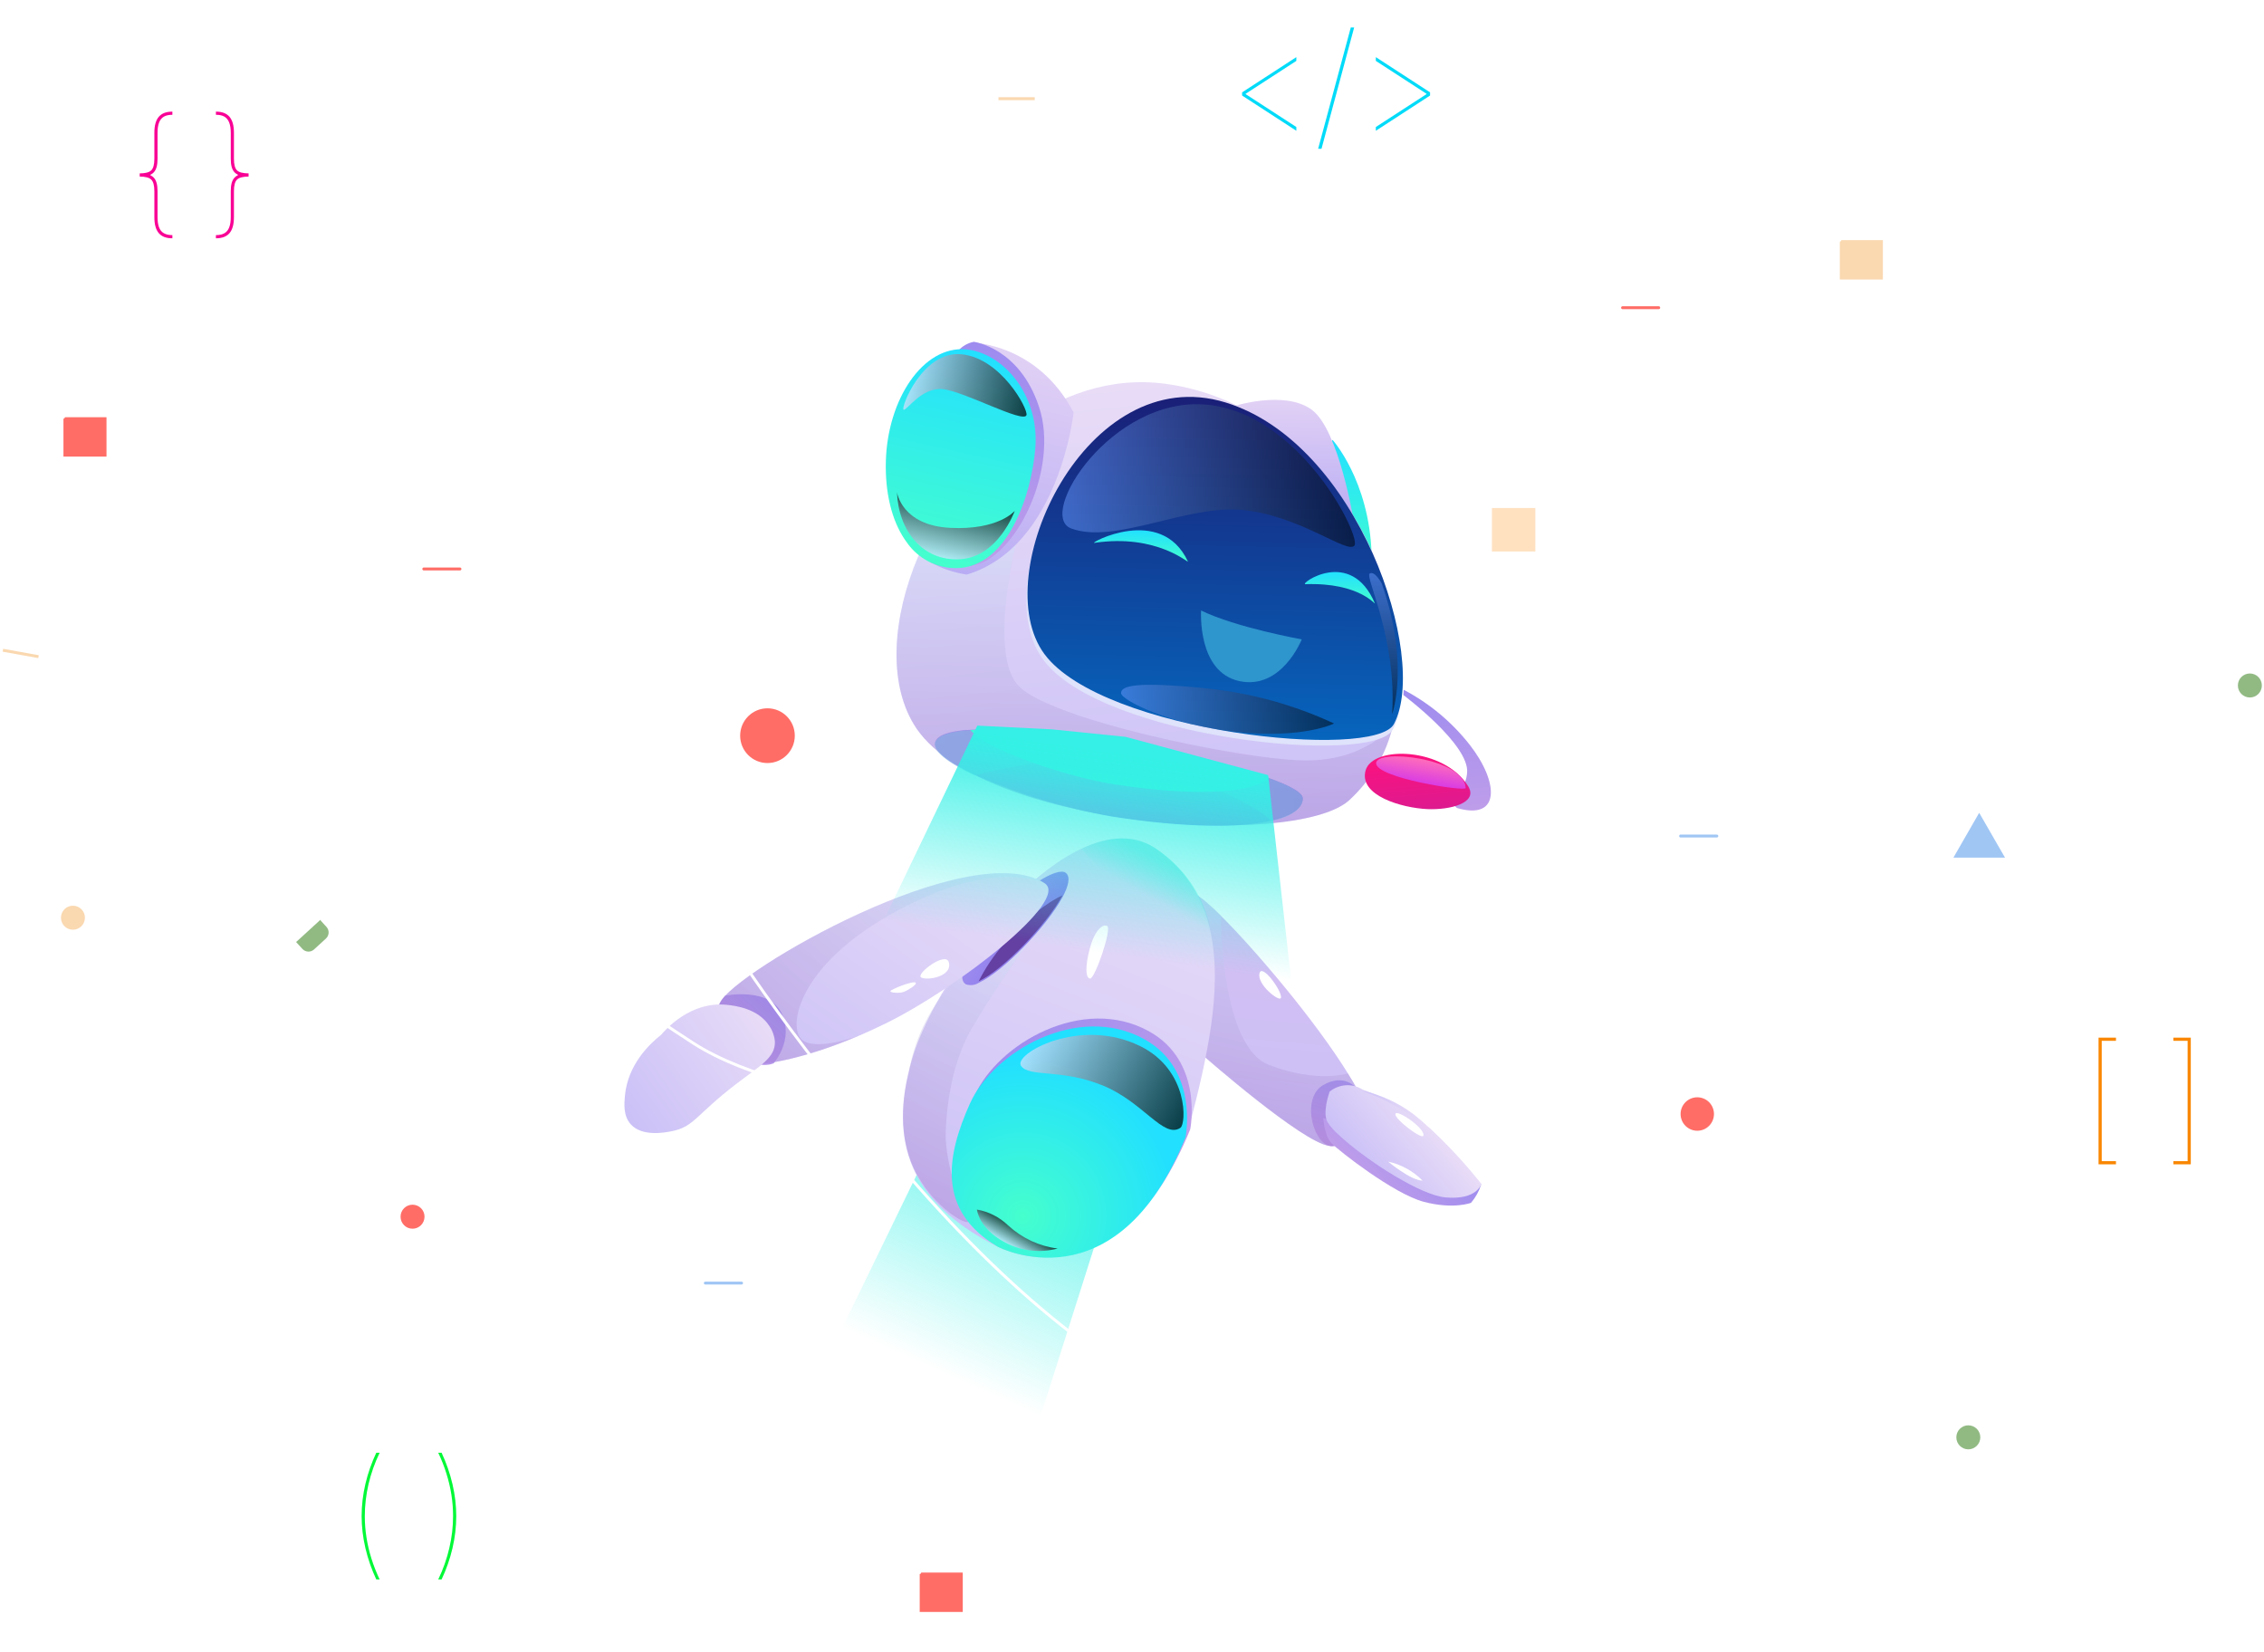 <svg width="780" height="569" viewBox="0 0 780 569" fill="none" xmlns="http://www.w3.org/2000/svg">
<path d="M109.971 316.55L112.474 319.295C112.983 319.852 113.249 320.589 113.215 321.344C113.181 322.098 112.849 322.808 112.293 323.317L108.194 327.067C107.638 327.576 106.902 327.843 106.149 327.809C105.396 327.775 104.687 327.442 104.178 326.885L101.675 324.14L109.971 316.55Z" fill="#91BA83"/>
<path d="M87.428 311.213L99.235 324.159C99.845 324.828 100.881 324.875 101.55 324.264L109.709 316.798C110.378 316.187 110.425 315.149 109.814 314.48L98.008 301.534C97.398 300.865 96.361 300.818 95.693 301.429L87.533 308.895C86.865 309.506 86.818 310.544 87.428 311.213Z" stroke="white" stroke-linecap="round" stroke-linejoin="round"/>
<path d="M155 20.378L120.331 11L119 14.796L154.07 24L155 20.378Z" stroke="white" stroke-linecap="round" stroke-linejoin="round"/>
<path d="M160 15L159 19" stroke="white" stroke-linecap="round" stroke-linejoin="round"/>
<path d="M161 18L158 17" stroke="white" stroke-linecap="round" stroke-linejoin="round"/>
<path d="M162 28L160 34" stroke="white" stroke-linecap="round" stroke-linejoin="round"/>
<path d="M163 31L158 30" stroke="white" stroke-linecap="round" stroke-linejoin="round"/>
<path d="M170 18L167 26" stroke="white" stroke-linecap="round" stroke-linejoin="round"/>
<path d="M172 23L165 20" stroke="white" stroke-linecap="round" stroke-linejoin="round"/>
<path d="M344 34H356.49" stroke="#FAD8B0" stroke-miterlimit="10"/>
<path d="M775.13 240.273C777.411 240.273 779.26 238.421 779.26 236.136C779.26 233.852 777.411 232 775.13 232C772.849 232 771 233.852 771 236.136C771 238.421 772.849 240.273 775.13 240.273Z" fill="#91BA83"/>
<path d="M243 442H255.49" stroke="#A0C6F4" stroke-linecap="round" stroke-linejoin="round"/>
<path d="M264.413 262.857C269.612 262.857 273.826 258.636 273.826 253.428C273.826 248.221 269.612 244 264.413 244C259.214 244 255 248.221 255 253.428C255 258.636 259.214 262.857 264.413 262.857Z" fill="#FF6D66"/>
<path d="M528.964 175H514V189.989H528.964V175Z" fill="#FFE1C0"/>
<path d="M648.692 82.725H633.861V96.289H648.692V82.725Z" fill="#FAD8B0"/>
<path d="M633.861 74V82.725H625" stroke="white" stroke-linecap="round" stroke-linejoin="round"/>
<path d="M91.581 174.172C94 174.172 95.961 172.208 95.961 169.785C95.961 167.362 94 165.397 91.581 165.397C89.161 165.397 87.2 167.362 87.2 169.785C87.2 172.208 89.161 174.172 91.581 174.172Z" fill="white"/>
<path d="M63.692 145.687L68.491 141.064L79.509 147.395L85.06 164.526L68.123 157.426L63.692 145.687Z" stroke="white" stroke-linecap="round" stroke-linejoin="round"/>
<path d="M68.49 141.065L63.692 145.687L61 142.421L65.598 138L68.49 141.065Z" stroke="white" stroke-linecap="round" stroke-linejoin="round"/>
<path d="M85.06 164.527L74.041 152.419" stroke="white" stroke-linecap="round" stroke-linejoin="round"/>
<path d="M36.692 143.727H21.862V157.291H36.692V143.727Z" fill="#FF6D66"/>
<path d="M331.692 541.727H316.862V555.291H331.692V541.727Z" fill="#FF6D66"/>
<path d="M21.862 135V143.725H13" stroke="white" stroke-linecap="round" stroke-linejoin="round"/>
<path d="M316.862 533V541.725H308" stroke="white" stroke-linecap="round" stroke-linejoin="round"/>
<path d="M1 224L13.272 226.21" stroke="#FAD8B0" stroke-miterlimit="10"/>
<path d="M559 106H571.473" stroke="#FF6D66" stroke-linecap="round" stroke-linejoin="round"/>
<path d="M25.13 320.273C27.411 320.273 29.26 318.421 29.26 316.137C29.26 313.852 27.411 312 25.13 312C22.849 312 21 313.852 21 316.137C21 318.421 22.849 320.273 25.13 320.273Z" fill="#FAD8B0"/>
<path d="M678.13 499.273C680.411 499.273 682.26 497.421 682.26 495.136C682.26 492.852 680.411 491 678.13 491C675.849 491 674 492.852 674 495.136C674 497.421 675.849 499.273 678.13 499.273Z" fill="#91BA83"/>
<path d="M681.878 280L686.325 287.721L690.773 295.441H681.878H673L677.43 287.721L681.878 280Z" fill="#A0C6F4"/>
<path d="M584.752 389.522C587.928 389.522 590.503 386.942 590.503 383.761C590.503 380.579 587.928 378 584.752 378C581.575 378 579 380.579 579 383.761C579 386.942 581.575 389.522 584.752 389.522Z" fill="#FF6D66"/>
<path d="M579 288H591.49" stroke="#A0C6F4" stroke-linecap="round" stroke-linejoin="round"/>
<path d="M142.13 423.273C144.41 423.273 146.259 421.421 146.259 419.136C146.259 416.852 144.41 415 142.13 415C139.849 415 138 416.852 138 419.136C138 421.421 139.849 423.273 142.13 423.273Z" fill="#FF6D66"/>
<path d="M146 196H158.473" stroke="#FF6D66" stroke-linecap="round" stroke-linejoin="round"/>
<path d="M210.004 110.921L211.175 75.886C211.041 72.537 212.378 71.583 214.385 71.13C223.882 69.037 252.84 62.59 284.157 71.884C288.219 73.09 288.086 75.233 288.019 77.176L286.899 110.569C286.817 111.193 286.606 111.793 286.279 112.33C285.951 112.867 285.515 113.33 284.999 113.688C284.482 114.046 283.896 114.292 283.279 114.41C282.661 114.527 282.026 114.514 281.415 114.37C270.032 113.006 258.567 112.446 247.106 112.696C236.082 112.649 225.074 113.539 214.201 115.358C211.091 115.944 209.921 113.667 210.004 110.921Z" stroke="white" stroke-linecap="round" stroke-linejoin="round"/>
<path d="M220.571 105.896L238.863 84.46L259.094 104.472C252.105 102.111 220.571 105.896 220.571 105.896Z" stroke="white" stroke-linecap="round" stroke-linejoin="round"/>
<path d="M250.048 94.307L264.829 82.45L277.285 91.359L277.753 105.276L259.077 104.372" stroke="white" stroke-linecap="round" stroke-linejoin="round"/>
<path d="M228.472 82.781C228.642 81.097 227.178 79.57 225.203 79.37C223.228 79.17 221.489 80.373 221.319 82.057C221.149 83.741 222.613 85.269 224.588 85.469C226.563 85.668 228.302 84.465 228.472 82.781Z" stroke="white" stroke-linecap="round" stroke-linejoin="round"/>
<path d="M526.578 548.531L577.072 535L579.011 540.476L527.932 553.756L526.578 548.531Z" stroke="white" stroke-linecap="round" stroke-linejoin="round"/>
<path d="M519.555 541.464L521.027 546.053" stroke="white" stroke-linecap="round" stroke-linejoin="round"/>
<path d="M518.134 544.461L522.398 542.988" stroke="white" stroke-linecap="round" stroke-linejoin="round"/>
<path d="M517.114 558.998L519.856 567.673" stroke="white" stroke-linecap="round" stroke-linejoin="round"/>
<path d="M514.774 564.491L522.364 562.079" stroke="white" stroke-linecap="round" stroke-linejoin="round"/>
<path d="M505.561 544.696L509.156 556.184" stroke="white" stroke-linecap="round" stroke-linejoin="round"/>
<path d="M502 551.847L512.633 548.447" stroke="white" stroke-linecap="round" stroke-linejoin="round"/>
<g filter="url(#filter0_f_129_1196)">
<path d="M343.003 536.552L396.044 369.589L374.354 347.716L360.084 345.143L344.707 345.274L276.391 485.781L343.003 536.552Z" fill="url(#paint0_linear_129_1196)"/>
</g>
<path d="M459.096 151.533C459.096 151.533 471.677 165.464 472.542 190.683C473.407 215.902 445.129 178.896 445.129 178.896L459.096 151.533Z" fill="url(#paint1_linear_129_1196)"/>
<path d="M466.436 179.713C466.436 179.713 461.362 148.015 451.893 141.124C442.423 134.234 424.873 139.993 424.873 139.993L466.436 179.713Z" fill="url(#paint2_linear_129_1196)"/>
<path d="M314.843 249.569C336.112 284.778 445.531 292.709 464.707 275.78C472.295 268.855 477.603 259.791 479.931 249.785C491.005 206.006 458.244 139.947 401.65 132.228C363.304 127.058 330.475 158.144 316.317 191.775C307.457 212.794 305.904 234.811 314.843 249.569Z" fill="url(#paint3_linear_129_1196)"/>
<path d="M335.83 266.906C350.938 273.588 366.802 278.413 383.073 281.276C408.403 285.221 427.101 285.221 437.946 282.742C445.088 281.114 448.822 278.426 448.856 275.056C448.889 273.028 444.183 270.497 436.585 267.823C414.208 260.081 366.801 251.377 340.552 251.246C338.285 251.236 336.178 251.281 334.266 251.406L333.073 251.495L332.871 251.451C328.263 251.859 324.909 252.691 323.281 254.086C322.885 254.39 322.564 254.78 322.343 255.227C320.88 258.444 326.77 262.708 335.83 266.906Z" fill="url(#paint4_linear_129_1196)"/>
<path style="mix-blend-mode:multiply" opacity="0.3" d="M314.88 249.534C336.135 284.816 445.569 292.712 464.757 275.734C472.35 268.789 477.664 259.701 479.997 249.67C479.997 249.67 470.573 262.68 448.241 261.934C425.909 261.188 362.505 248.001 351.025 236.366C339.545 224.732 351.422 181.514 351.422 181.514L316.309 191.588C307.511 212.676 305.946 234.746 314.88 249.534Z" fill="url(#paint5_linear_129_1196)"/>
<g style="mix-blend-mode:multiply" opacity="0.5">
<path d="M335.779 267.14C347.452 264.034 381.306 256.547 405.954 266.336C436.191 278.302 437.901 282.951 437.901 282.951C445.051 281.282 448.796 278.549 448.839 275.134C448.878 273.08 444.176 270.53 436.58 267.842C414.212 260.062 366.801 251.377 340.537 251.318C337.772 251.383 335.272 251.467 333.041 251.647L332.838 251.604C328.226 252.03 324.868 252.882 323.235 254.3C322.838 254.609 322.516 255.005 322.293 255.459C320.844 258.609 326.726 262.912 335.779 267.14Z" fill="#80BDE1"/>
</g>
<path d="M334.344 251.482C339.456 258.169 367.59 267.655 383.995 270.206C413.499 274.77 432.161 272.86 437.179 267.97C412.77 259.5 358.635 249.916 334.344 251.482Z" fill="#3CF7DA"/>
<path d="M479.841 251.329C473.178 263.979 379.524 254.377 359.427 227.29C339.329 200.203 373.769 125.856 421.813 140.596C467.596 154.694 491.905 228.408 479.841 251.329Z" fill="#DFE3FB"/>
<path d="M480.261 249.38C473.69 262.051 379.948 252.412 359.847 225.342C339.745 198.272 374.191 123.901 422.235 138.64C468.021 152.721 492.326 226.458 480.261 249.38Z" fill="url(#paint6_linear_129_1196)"/>
<path d="M369.881 142.089C369.881 142.089 364.965 188.267 333.114 197.932C333.114 197.932 318.867 196.335 312.599 186.268C312.599 186.268 322.643 200.655 338.581 191.506C354.52 182.356 358.713 148.32 351.023 135.245C343.333 122.171 328.118 121.898 328.118 121.898L335.084 118.036C335.084 118.036 357.509 118.388 369.881 142.089Z" fill="url(#paint7_linear_129_1196)"/>
<path d="M335.483 117.747C335.483 117.747 351.183 119.709 357.954 140.101C365.161 161.741 349.547 192.972 334.583 194.936C319.619 196.899 317.396 140.295 317.396 140.295L330.136 120.803C331.545 119.23 333.422 118.157 335.483 117.747Z" fill="url(#paint8_linear_129_1196)"/>
<path d="M305.201 158.797C304.889 169.652 307.201 179.078 311.61 185.702L312.857 187.462C314.601 189.78 316.804 191.704 319.327 193.111C321.851 194.519 324.638 195.379 327.513 195.638C346.847 197.385 355.465 170.37 356.701 154.253C358.108 135.656 345.251 121.439 332.76 120.353C317.973 119.083 305.798 137.566 305.201 158.797Z" fill="url(#paint9_linear_129_1196)"/>
<path d="M483.615 237.634C492.401 242.237 500.125 248.66 506.285 256.488C516.47 269.477 517.023 282.77 501.956 278.341L495.766 272.596C495.766 272.596 504.611 275.857 505.457 266.174C506.303 256.492 483.496 239.427 483.496 239.427L483.615 237.634Z" fill="url(#paint10_linear_129_1196)"/>
<path d="M505.831 270.869C509.377 276.638 499.521 279.068 491.765 278.725C483.05 278.332 468.055 274.102 470.478 265.417C472.902 256.732 497.51 257.365 505.831 270.869Z" fill="url(#paint11_linear_129_1196)"/>
<path d="M504.963 271.459C505.023 272.786 474.134 268.035 474.1 262.931C474.065 257.826 504.49 261.075 504.963 271.459Z" fill="url(#paint12_linear_129_1196)"/>
<path d="M409.245 193.387C409.718 194.39 398.779 183.771 377.022 187.01C374.887 187.323 399.991 173.618 409.245 193.387Z" fill="url(#paint13_linear_129_1196)"/>
<path d="M473.64 207.765C474.107 208.867 468.768 200.582 449.737 201.242C447.522 201.255 465.355 188.359 473.64 207.765Z" fill="url(#paint14_linear_129_1196)"/>
<path style="mix-blend-mode:screen" opacity="0.5" d="M466.58 188.024C463.824 190.706 448.36 177.964 428.756 175.75C409.153 173.535 384.202 187.72 369.028 182.034C356.974 177.519 383.001 136.53 415.551 139.389C448.101 142.248 469.332 185.36 466.58 188.024Z" fill="url(#paint15_linear_129_1196)"/>
<path style="mix-blend-mode:screen" opacity="0.5" d="M459.631 249.237C445.81 242.81 431.012 238.729 415.848 237.161C390.781 234.604 386.282 236.347 386.226 238.742C386.17 241.137 403.043 249.684 425.965 252.142C448.887 254.6 459.631 249.237 459.631 249.237Z" fill="url(#paint16_linear_129_1196)"/>
<path style="mix-blend-mode:screen" opacity="0.5" d="M479.619 245.979C479.619 245.979 485.819 229.008 476.076 201.078C476.076 201.078 473.669 196.497 471.898 197.573C470.127 198.649 481.313 219.796 479.619 245.979Z" fill="url(#paint17_linear_129_1196)"/>
<path style="mix-blend-mode:screen" opacity="0.72" d="M349.593 176.005C349.593 176.005 343.974 191.854 330.822 192.64C317.67 193.426 309.485 182.552 309.037 169.576C309.037 169.576 310.597 180.981 327.316 181.842C344.034 182.702 349.593 176.005 349.593 176.005Z" fill="url(#paint18_linear_129_1196)"/>
<path style="mix-blend-mode:screen" opacity="0.72" d="M353.645 142.972C352.821 146.09 331.95 134.633 324.65 134.042C317.35 133.451 312.371 141.609 311.296 141.146C310.221 140.683 317.776 120.669 331.31 122.045C344.844 123.421 354.222 140.822 353.645 142.972Z" fill="url(#paint19_linear_129_1196)"/>
<path d="M448.489 220.253C448.489 220.253 425.848 216.194 413.806 210.308C413.806 210.308 412.386 231.484 426.976 234.629C441.566 237.775 448.489 220.253 448.489 220.253Z" fill="#2F95CD"/>
<path d="M415.088 364.122C415.088 364.122 448.733 393.636 457.913 394.719C467.093 395.802 467.416 374.908 467.416 374.908C466.507 373.262 465.494 371.556 464.381 369.771C453.262 351.789 432.76 327.531 420.622 315.452C415.51 310.383 411.862 307.46 411.009 308.077C404.545 312.616 415.088 364.122 415.088 364.122Z" fill="url(#paint20_linear_129_1196)"/>
<path d="M467.213 374.774C467.213 374.774 463.166 369.572 455.853 373.799C448.539 378.027 451.96 392.748 457.771 394.69C463.581 396.632 469.937 384.326 467.213 374.774Z" fill="url(#paint21_linear_129_1196)"/>
<path style="mix-blend-mode:multiply" opacity="0.3" d="M415.08 364.115C415.08 364.115 448.73 393.636 457.912 394.719C467.094 395.802 467.417 374.902 467.417 374.902C466.507 373.256 465.494 371.549 464.381 369.764C464.381 369.764 453.907 373.23 437.208 366.863C420.509 360.496 420.629 315.455 420.629 315.455C415.517 310.384 411.867 307.461 411.015 308.078C404.535 312.596 415.08 364.115 415.08 364.115Z" fill="url(#paint22_linear_129_1196)"/>
<path d="M314.307 364.597C305.597 394.294 314.503 413.987 341.808 428.51C368.58 442.744 400.712 422.838 410.71 384.224C417.104 359.56 421.266 336.863 416.492 318.697C413.878 308.154 407.543 298.921 398.658 292.704C391.056 287.209 381.902 287.934 372.434 292.428C347.713 304.177 321.046 341.723 314.307 364.597Z" fill="url(#paint23_linear_129_1196)"/>
<path style="mix-blend-mode:multiply" opacity="0.3" d="M355.836 322.613C348.027 333.147 340.791 344.094 334.161 355.407C325.224 371.723 325.831 392.615 325.831 392.615C326.291 398.833 327.645 404.952 329.851 410.783C332.189 417.054 334.511 420.188 333.69 420.876C332.306 422.039 322.085 415.606 316.258 405.2C308.809 392.06 311.038 377.354 313.055 369.426C313.534 366.836 314.163 364.276 314.939 361.759C316.585 356.295 319 351.094 322.112 346.312C329.059 335.929 332.66 331.438 332.66 331.438L355.836 322.613Z" fill="url(#paint24_linear_129_1196)"/>
<path d="M410.053 389.044C410.053 389.044 414.832 365.722 395.803 355.243C373.013 342.647 343.789 359.547 335.776 377.429C327.762 395.31 324.175 414.261 345.352 426.778C345.348 426.796 386.177 448.063 410.053 389.044Z" fill="url(#paint25_linear_129_1196)"/>
<path d="M408.445 391.76C408.445 391.76 413.223 368.442 394.193 357.964C371.403 345.37 342.18 362.266 334.163 380.162C326.147 398.058 322.568 416.968 343.746 429.484C343.742 429.502 384.551 450.858 408.445 391.76Z" fill="url(#paint26_radial_129_1196)"/>
<path d="M332.824 339.108C333.544 339.34 334.306 339.412 335.056 339.32C335.806 339.228 336.527 338.974 337.168 338.576C345.417 334.843 360.456 319.318 366.021 309.131C368.153 305.186 368.874 302.022 367.191 300.687C364.43 298.49 352.622 305.327 341.72 318.082C335.396 325.492 328.617 336.79 332.824 339.108Z" fill="url(#paint27_linear_129_1196)"/>
<path d="M337.168 338.025C345.422 334.271 360.477 318.676 366.051 308.447C360.939 310.677 353.129 316.632 345.703 325.332C342.349 329.197 339.482 333.46 337.168 338.025Z" fill="#6340A2"/>
<g style="mix-blend-mode:multiply" opacity="0.5">
<path d="M372.584 292.379C372.584 292.379 394.828 318.25 406.245 322.895C417.32 327.429 416.832 319.066 416.802 318.581C414.16 308.088 407.778 298.902 398.846 292.733C391.205 287.273 382.036 287.921 372.584 292.379Z" fill="url(#paint28_linear_129_1196)"/>
</g>
<path style="mix-blend-mode:screen" opacity="0.72" d="M406.665 388.528C400.826 392.365 393.953 379.612 379.773 373.865C365.593 368.118 354.565 371.177 351.772 367.184C348.979 363.191 371.96 350.034 392.891 360.401C409.619 368.705 408.706 387.225 406.665 388.528Z" fill="url(#paint29_linear_129_1196)"/>
<path style="mix-blend-mode:screen" opacity="0.72" d="M364.374 430.101C358.285 431.704 351.92 430.985 346.398 428.071C337.09 423.184 336.578 416.684 336.578 416.684C340.602 417.383 344.329 419.276 347.335 422.147C352.114 426.539 358.038 429.304 364.374 430.101Z" fill="url(#paint30_linear_129_1196)"/>
<path d="M381.461 318.996C383.151 319.936 377.214 337.294 375.547 337.089C373.88 336.883 373.909 332.547 375.48 326.66C377.051 320.773 379.829 318.067 381.461 318.996Z" fill="white"/>
<path d="M248.069 345.353C242.91 356.1 251.923 366.052 256.659 366.688C260.792 367.252 275.23 365.59 295.604 356.93C298.607 355.652 301.719 354.224 304.981 352.637C330.28 340.244 368.854 309.96 359.893 304.255C334.091 287.853 253.24 334.647 248.069 345.353Z" fill="url(#paint31_linear_129_1196)"/>
<path d="M266.52 366.293C266.52 366.293 273.634 358.316 269.323 349.138C265.011 339.961 249.892 342.976 249.892 342.976C248.769 344.184 247.9 345.609 247.337 347.165C246.774 348.721 246.529 350.375 246.618 352.026C246.706 353.677 247.126 355.291 247.852 356.769C248.578 358.247 249.594 359.559 250.839 360.623C259.986 369.502 266.52 366.293 266.52 366.293Z" fill="url(#paint32_linear_129_1196)"/>
<path style="mix-blend-mode:multiply" opacity="0.3" d="M248.068 345.357C242.914 356.103 251.907 366.049 256.635 366.684C260.76 367.246 275.172 365.579 295.513 356.914C293.712 357.565 280.503 362.07 276.176 358.058C271.512 353.722 274.564 332.494 308.866 313.865C342.084 295.792 358.789 303.724 359.799 304.231C333.954 287.841 253.233 334.652 248.068 345.357Z" fill="url(#paint33_linear_129_1196)"/>
<path d="M265.09 353.493C261.217 347.352 253.09 346.443 250.561 346.166C237.982 344.737 229.276 354.697 227.832 356.416C223.877 359.548 216.332 366.617 215.305 377.429C215.039 380.264 214.706 384.387 217.285 387.279C221.177 391.643 229.015 390.153 231.217 389.727C239.218 388.196 239.586 384.176 253.553 373.473C261.774 367.182 267.184 364.326 266.967 358.839C266.827 356.923 266.179 355.077 265.09 353.493Z" fill="url(#paint34_linear_129_1196)"/>
<path d="M326.836 331.317C328.484 336.362 319.438 337.901 317.38 336.732C315.321 335.564 325.559 327.839 326.836 331.317Z" fill="white"/>
<path d="M315.462 338.525C316.085 339.228 312.317 341.37 311.462 341.659C309.804 342.249 306.776 342.013 306.767 341.443C306.758 340.873 314.736 337.687 315.462 338.525Z" fill="white"/>
<path d="M441.258 343.841C440.6 345.05 433.106 339.225 433.903 335.362C434.699 331.498 442.199 342.074 441.258 343.841Z" fill="white"/>
<path d="M510.315 407.977C509.59 410.309 508.4 412.473 506.812 414.349C506.812 414.349 500.805 416.711 490.528 414.008C480.251 411.305 461.288 396.451 458.753 393.841C456.219 391.232 455.913 385.108 455.913 385.108L510.315 407.977Z" fill="url(#paint35_linear_129_1196)"/>
<path d="M457.462 386.7C457.937 387.435 458.466 388.132 459.044 388.785C459.735 389.581 460.605 390.435 461.607 391.297L463.101 392.638C472.297 400.657 489.643 411.765 498.033 412.496C508.979 413.464 510.348 407.822 510.348 407.822C505.559 401.794 500.385 396.096 494.86 390.765C492.058 388.003 489.017 385.505 485.775 383.299C480.651 380.055 475.19 377.392 469.49 375.359C467.765 374.257 465.744 373.73 463.703 373.852C461.662 373.973 459.702 374.737 458.093 376.038C457.806 376.838 455.472 383.664 457.462 386.7Z" fill="url(#paint36_linear_129_1196)"/>
<path d="M469.193 375.706C474.852 377.772 480.27 380.471 485.352 383.756C488.604 386.004 491.652 388.553 494.458 391.372C485.179 378.75 470.048 375.85 469.193 375.706Z" fill="url(#paint37_linear_129_1196)"/>
<path d="M490.13 406.705C486.784 403.37 482.692 401.114 478.244 400.152C478.244 400.152 486.023 406.676 490.13 406.705Z" fill="white"/>
<g filter="url(#filter1_f_129_1196)">
<path d="M446.047 348.477L436.905 267.022L387.768 253.832L362.373 251.25L336.71 249.965L304.768 316.431L446.047 348.477Z" fill="url(#paint38_linear_129_1196)"/>
</g>
<path d="M490.397 391.221C489.98 392.713 480.376 385.518 480.76 383.735C481.144 381.953 491.122 388.739 490.397 391.221Z" fill="white"/>
<path d="M638.059 193.021L650.315 215.696C651.602 217.722 651.151 218.878 650.03 219.916C644.78 224.789 628.78 239.627 605.372 245.421C602.346 246.175 601.627 244.751 600.958 243.495L589.254 221.876C589.077 221.447 588.991 220.987 589.001 220.524C589.01 220.061 589.116 219.604 589.311 219.184C589.506 218.764 589.786 218.389 590.133 218.082C590.48 217.776 590.886 217.545 591.327 217.404C599.066 214.039 606.554 210.122 613.732 205.681C620.802 201.647 627.515 197.014 633.795 191.832C635.467 190.157 637.139 191.246 638.059 193.021Z" stroke="white" stroke-linecap="round" stroke-linejoin="round"/>
<path d="M633.244 200.205L629.582 220.62L609.318 215.445C614.584 214.306 633.244 200.205 633.244 200.205Z" stroke="white" stroke-linecap="round" stroke-linejoin="round"/>
<path d="M618.781 218.493L613.782 231.521L602.58 230.5L597.112 221.825L609.301 215.445" stroke="white" stroke-linecap="round" stroke-linejoin="round"/>
<path d="M640.041 218.844C641.368 218.237 642.027 216.83 641.513 215.703C640.998 214.576 639.506 214.155 638.179 214.762C636.852 215.369 636.193 216.775 636.707 217.903C637.222 219.03 638.714 219.451 640.041 218.844Z" stroke="white" stroke-linecap="round" stroke-linejoin="round"/>
<path d="M287.849 379.558C289.911 379.558 291.581 377.885 291.581 375.821C291.581 373.757 289.911 372.084 287.849 372.084C285.789 372.084 284.119 373.757 284.119 375.821C284.119 377.885 285.789 379.558 287.849 379.558Z" fill="white"/>
<path d="M234.145 211.951C211.059 191.538 172.906 242.42 312.473 404.378C393.009 497.81 456.313 506.183 464.858 473.675C480.239 415.362 424.697 400.627 445.376 423.464C475.426 456.672 560.889 463.69 624.592 432.707C687.44 402.124 648.803 354.638 644.901 351.856" stroke="white" stroke-linecap="round" stroke-linejoin="round"/>
<path d="M638.25 456.201L636.185 441.894L648.362 450.01L641.995 451.393L638.25 456.201Z" stroke="white" stroke-linecap="round" stroke-linejoin="round"/>
<path d="M625.646 436.145C627.707 436.145 629.377 434.472 629.377 432.409C629.377 430.344 627.707 428.671 625.646 428.671C623.585 428.671 621.915 430.344 621.915 432.409C621.915 434.472 623.585 436.145 625.646 436.145Z" fill="white"/>
<path d="M571.3 462.948L682 400.441" stroke="white" stroke-linecap="round" stroke-linejoin="round"/>
<path d="M223.563 148.502C92.541 94.126 -8.233 198.856 238.645 359.217C258.085 371.856 287.907 376.335 287.907 376.335" stroke="white" stroke-linecap="round" stroke-linejoin="round"/>
<path d="M427.932 32.909V31.818L446.614 19.682V20.977L428.955 32.432L429.159 32.091V32.636L428.955 32.295L446.614 43.75V45.045L427.932 32.909ZM466.54 9.455L455.29 51.25H454.131L465.381 9.455H466.54ZM492.692 32.909L474.01 45.045V43.75L491.669 32.295L491.464 32.636V32.091L491.669 32.432L474.01 20.977V19.682L492.692 31.818V32.909Z" fill="#00DBF9"/>
<path d="M48.136 60.818V59.727C50.102 59.716 51.432 59.364 52.125 58.67C52.83 57.966 53.182 56.636 53.182 54.682V45.75C53.182 44.511 53.307 43.438 53.557 42.528C53.807 41.608 54.188 40.847 54.699 40.244C55.21 39.642 55.852 39.193 56.625 38.898C57.409 38.602 58.33 38.455 59.386 38.455V39.545C58.205 39.534 57.233 39.744 56.472 40.176C55.722 40.608 55.165 41.284 54.801 42.205C54.449 43.114 54.273 44.295 54.273 45.75V54.682C54.273 55.807 54.165 56.761 53.949 57.545C53.733 58.318 53.386 58.949 52.909 59.438C52.432 59.915 51.801 60.267 51.017 60.494C50.233 60.71 49.273 60.818 48.136 60.818ZM59.386 82.091C58.33 82.091 57.409 81.943 56.625 81.648C55.852 81.352 55.21 80.903 54.699 80.301C54.188 79.699 53.807 78.938 53.557 78.017C53.307 77.108 53.182 76.034 53.182 74.796V65.864C53.182 63.909 52.83 62.585 52.125 61.892C51.432 61.188 50.102 60.83 48.136 60.818V59.727C49.273 59.739 50.233 59.858 51.017 60.085C51.801 60.301 52.432 60.648 52.909 61.125C53.386 61.602 53.733 62.233 53.949 63.017C54.165 63.79 54.273 64.739 54.273 65.864V74.796C54.273 76.25 54.449 77.432 54.801 78.341C55.165 79.261 55.722 79.932 56.472 80.352C57.233 80.784 58.205 81 59.386 81V82.091ZM48.136 60.818V59.727H51.818V60.818H48.136ZM85.641 59.727V60.818C83.675 60.83 82.34 61.188 81.635 61.892C80.942 62.585 80.595 63.909 80.595 65.864V74.796C80.595 76.034 80.47 77.108 80.22 78.017C79.97 78.938 79.59 79.699 79.078 80.301C78.567 80.903 77.919 81.352 77.135 81.648C76.362 81.943 75.447 82.091 74.391 82.091V81C75.584 81 76.555 80.784 77.305 80.352C78.055 79.932 78.606 79.261 78.959 78.341C79.322 77.432 79.504 76.25 79.504 74.796V65.864C79.504 64.739 79.612 63.79 79.828 63.017C80.044 62.233 80.391 61.602 80.868 61.125C81.345 60.636 81.976 60.284 82.76 60.068C83.544 59.841 84.504 59.727 85.641 59.727ZM74.391 38.455C75.447 38.455 76.362 38.602 77.135 38.898C77.919 39.193 78.567 39.642 79.078 40.244C79.59 40.847 79.97 41.608 80.22 42.528C80.47 43.438 80.595 44.511 80.595 45.75V54.682C80.595 56.636 80.942 57.966 81.635 58.67C82.34 59.364 83.675 59.716 85.641 59.727V60.818C84.504 60.807 83.544 60.693 82.76 60.477C81.976 60.25 81.345 59.898 80.868 59.42C80.391 58.943 80.044 58.318 79.828 57.545C79.612 56.761 79.504 55.807 79.504 54.682V45.75C79.504 44.295 79.322 43.114 78.959 42.205C78.606 41.284 78.055 40.608 77.305 40.176C76.555 39.744 75.584 39.534 74.391 39.545V38.455ZM85.641 59.727V60.818H81.959V59.727H85.641Z" fill="#F90095"/>
<path d="M723 401.091V357.455H729V358.545H724.091V400H729V401.091H723ZM754.777 357.455V401.091H748.777V400H753.686V358.545H748.777V357.455H754.777Z" fill="#F98600"/>
<path d="M124.591 522.273C124.591 518.591 125.023 514.903 125.886 511.21C126.75 507.517 128 503.932 129.636 500.455H130.795C129.943 502.216 129.199 504 128.562 505.807C127.926 507.614 127.392 509.438 126.96 511.278C126.54 513.108 126.222 514.943 126.006 516.784C125.79 518.614 125.682 520.443 125.682 522.273C125.682 524.727 125.875 527.182 126.261 529.636C126.648 532.091 127.222 534.528 127.983 536.949C128.744 539.369 129.682 541.75 130.795 544.091H129.636C128 540.58 126.75 536.977 125.886 533.284C125.023 529.591 124.591 525.92 124.591 522.273ZM157.186 522.273C157.186 525.955 156.754 529.642 155.891 533.335C155.027 537.028 153.777 540.614 152.141 544.091H150.982C151.834 542.33 152.578 540.545 153.214 538.739C153.851 536.932 154.379 535.114 154.8 533.284C155.232 531.443 155.555 529.608 155.771 527.778C155.987 525.937 156.095 524.102 156.095 522.273C156.095 519.818 155.902 517.364 155.516 514.909C155.129 512.455 154.555 510.017 153.794 507.597C153.044 505.176 152.107 502.795 150.982 500.455H152.141C153.777 503.966 155.027 507.568 155.891 511.261C156.754 514.955 157.186 518.625 157.186 522.273Z" fill="#00F937"/>
<defs>
<filter id="filter0_f_129_1196" x="260.391" y="329.144" width="151.653" height="223.408" filterUnits="userSpaceOnUse" color-interpolation-filters="sRGB">
<feFlood flood-opacity="0" result="BackgroundImageFix"/>
<feBlend mode="normal" in="SourceGraphic" in2="BackgroundImageFix" result="shape"/>
<feGaussianBlur stdDeviation="8" result="effect1_foregroundBlur_129_1196"/>
</filter>
<filter id="filter1_f_129_1196" x="294.768" y="239.965" width="161.279" height="118.513" filterUnits="userSpaceOnUse" color-interpolation-filters="sRGB">
<feFlood flood-opacity="0" result="BackgroundImageFix"/>
<feBlend mode="normal" in="SourceGraphic" in2="BackgroundImageFix" result="shape"/>
<feGaussianBlur stdDeviation="5" result="effect1_foregroundBlur_129_1196"/>
</filter>
<linearGradient id="paint0_linear_129_1196" x1="374.185" y1="369.856" x2="327.623" y2="474.163" gradientUnits="userSpaceOnUse">
<stop stop-color="#34F0E6"/>
<stop offset="1" stop-color="#34F0E6" stop-opacity="0"/>
</linearGradient>
<linearGradient id="paint1_linear_129_1196" x1="458.507" y1="199.324" x2="459.509" y2="151.54" gradientUnits="userSpaceOnUse">
<stop stop-color="#45FFCD"/>
<stop offset="1" stop-color="#22E0FF"/>
</linearGradient>
<linearGradient id="paint2_linear_129_1196" x1="445.156" y1="179.315" x2="445.926" y2="137.848" gradientUnits="userSpaceOnUse">
<stop stop-color="#B9ACF4"/>
<stop offset="1" stop-color="#E1D1F5"/>
</linearGradient>
<linearGradient id="paint3_linear_129_1196" x1="401.601" y1="287.387" x2="385.566" y2="132.125" gradientUnits="userSpaceOnUse">
<stop stop-color="#CBC1F7"/>
<stop offset="1" stop-color="#E8DCF7"/>
</linearGradient>
<linearGradient id="paint4_linear_129_1196" x1="448.985" y1="269.402" x2="321.889" y2="266.668" gradientUnits="userSpaceOnUse">
<stop stop-color="#8879EA"/>
<stop offset="1" stop-color="#9E8CEF"/>
</linearGradient>
<linearGradient id="paint5_linear_129_1196" x1="393.399" y1="283.771" x2="395.58" y2="182.427" gradientUnits="userSpaceOnUse">
<stop stop-color="#9D68C2"/>
<stop offset="1" stop-color="#CCEDFF"/>
</linearGradient>
<linearGradient id="paint6_linear_129_1196" x1="417.864" y1="254.087" x2="420.408" y2="136.978" gradientUnits="userSpaceOnUse">
<stop stop-color="#0665BD"/>
<stop offset="1" stop-color="#1A1F77"/>
</linearGradient>
<linearGradient id="paint7_linear_129_1196" x1="333.896" y1="198.215" x2="350.941" y2="121.015" gradientUnits="userSpaceOnUse">
<stop stop-color="#B9ACF4"/>
<stop offset="1" stop-color="#E1D1F5"/>
</linearGradient>
<linearGradient id="paint8_linear_129_1196" x1="328.622" y1="193.946" x2="345.002" y2="119.807" gradientUnits="userSpaceOnUse">
<stop stop-color="#BE9DEA"/>
<stop offset="1" stop-color="#9E8CEF"/>
</linearGradient>
<linearGradient id="paint9_linear_129_1196" x1="322.385" y1="194.703" x2="338.567" y2="121.467" gradientUnits="userSpaceOnUse">
<stop stop-color="#45FFCD"/>
<stop offset="1" stop-color="#22E0FF"/>
</linearGradient>
<linearGradient id="paint10_linear_129_1196" x1="500.988" y1="279.944" x2="496.302" y2="236.282" gradientUnits="userSpaceOnUse">
<stop stop-color="#BE9DEA"/>
<stop offset="1" stop-color="#9E8CEF"/>
</linearGradient>
<linearGradient id="paint11_linear_129_1196" x1="488.983" y1="279.195" x2="487.361" y2="259.184" gradientUnits="userSpaceOnUse">
<stop stop-color="#DD1A8F"/>
<stop offset="1" stop-color="#FE117E"/>
</linearGradient>
<linearGradient id="paint12_linear_129_1196" x1="487.498" y1="269.288" x2="488.868" y2="261.154" gradientUnits="userSpaceOnUse">
<stop stop-color="#D93DE3"/>
<stop offset="1" stop-color="#FF6DBA"/>
</linearGradient>
<linearGradient id="paint13_linear_129_1196" x1="393.019" y1="192.984" x2="393.319" y2="182.687" gradientUnits="userSpaceOnUse">
<stop stop-color="#45FFCD"/>
<stop offset="1" stop-color="#22E0FF"/>
</linearGradient>
<linearGradient id="paint14_linear_129_1196" x1="461.488" y1="207.691" x2="461.634" y2="197.099" gradientUnits="userSpaceOnUse">
<stop stop-color="#45FFCD"/>
<stop offset="1" stop-color="#22E0FF"/>
</linearGradient>
<linearGradient id="paint15_linear_129_1196" x1="467.285" y1="164.462" x2="366.371" y2="162.356" gradientUnits="userSpaceOnUse">
<stop/>
<stop offset="1" stop-color="#6A9BFF"/>
</linearGradient>
<linearGradient id="paint16_linear_129_1196" x1="459.693" y1="245.312" x2="386.107" y2="243.749" gradientUnits="userSpaceOnUse">
<stop/>
<stop offset="1" stop-color="#6A9BFF"/>
</linearGradient>
<linearGradient id="paint17_linear_129_1196" x1="475.681" y1="245.929" x2="476.313" y2="197.402" gradientUnits="userSpaceOnUse">
<stop/>
<stop offset="1" stop-color="#6A9BFF"/>
</linearGradient>
<linearGradient id="paint18_linear_129_1196" x1="325.032" y1="192.179" x2="329.582" y2="171.564" gradientUnits="userSpaceOnUse">
<stop stop-color="#D4E2FF"/>
<stop offset="1"/>
</linearGradient>
<linearGradient id="paint19_linear_129_1196" x1="354.545" y1="138.871" x2="313.565" y2="129.822" gradientUnits="userSpaceOnUse">
<stop/>
<stop offset="1" stop-color="#D4E2FF"/>
</linearGradient>
<linearGradient id="paint20_linear_129_1196" x1="434.157" y1="392.592" x2="441.54" y2="310.68" gradientUnits="userSpaceOnUse">
<stop stop-color="#CBC1F7"/>
<stop offset="1" stop-color="#D4BEF1"/>
</linearGradient>
<linearGradient id="paint21_linear_129_1196" x1="455.732" y1="394.039" x2="462.802" y2="372.191" gradientUnits="userSpaceOnUse">
<stop stop-color="#BE9DEA"/>
<stop offset="1" stop-color="#9E8CEF"/>
</linearGradient>
<linearGradient id="paint22_linear_129_1196" x1="429.072" y1="388.539" x2="444.89" y2="315.172" gradientUnits="userSpaceOnUse">
<stop stop-color="#9D68C2"/>
<stop offset="1" stop-color="#CCEDFF"/>
</linearGradient>
<linearGradient id="paint23_linear_129_1196" x1="341.314" y1="428.609" x2="395.853" y2="290.953" gradientUnits="userSpaceOnUse">
<stop stop-color="#CBC1F7"/>
<stop offset="1" stop-color="#E8DCF7"/>
</linearGradient>
<linearGradient id="paint24_linear_129_1196" x1="313.057" y1="410.506" x2="360.013" y2="324.921" gradientUnits="userSpaceOnUse">
<stop stop-color="#9D68C2"/>
<stop offset="1" stop-color="#CCEDFF"/>
</linearGradient>
<linearGradient id="paint25_linear_129_1196" x1="400.809" y1="407.662" x2="337.974" y2="373.246" gradientUnits="userSpaceOnUse">
<stop stop-color="#BE9DEA"/>
<stop offset="1" stop-color="#9E8CEF"/>
</linearGradient>
<radialGradient id="paint26_radial_129_1196" cx="0" cy="0" r="1" gradientUnits="userSpaceOnUse" gradientTransform="translate(352.351 418.858) rotate(-151.221) scale(54.144 54.238)">
<stop stop-color="#45FFCD"/>
<stop offset="1" stop-color="#22E0FF"/>
</radialGradient>
<linearGradient id="paint27_linear_129_1196" x1="357.779" y1="324.167" x2="341.637" y2="315.293" gradientUnits="userSpaceOnUse">
<stop stop-color="#8879EA"/>
<stop offset="1" stop-color="#9E8CEF"/>
</linearGradient>
<linearGradient id="paint28_linear_129_1196" x1="390.471" y1="291.35" x2="384.256" y2="302.474" gradientUnits="userSpaceOnUse">
<stop stop-color="#3CF7DA"/>
<stop offset="1" stop-color="#3CF7DA" stop-opacity="0"/>
</linearGradient>
<linearGradient id="paint29_linear_129_1196" x1="409.238" y1="384.124" x2="357.332" y2="355.471" gradientUnits="userSpaceOnUse">
<stop/>
<stop offset="1" stop-color="#D4E2FF"/>
</linearGradient>
<linearGradient id="paint30_linear_129_1196" x1="347.637" y1="428.828" x2="351.227" y2="422.57" gradientUnits="userSpaceOnUse">
<stop stop-color="#D4E2FF"/>
<stop offset="1"/>
</linearGradient>
<linearGradient id="paint31_linear_129_1196" x1="268.705" y1="376.782" x2="333.668" y2="285.978" gradientUnits="userSpaceOnUse">
<stop stop-color="#CBC1F7"/>
<stop offset="1" stop-color="#E8DCF7"/>
</linearGradient>
<linearGradient id="paint32_linear_129_1196" x1="251.475" y1="361.958" x2="266.359" y2="346.09" gradientUnits="userSpaceOnUse">
<stop stop-color="#BE9DEA"/>
<stop offset="1" stop-color="#9E8CEF"/>
</linearGradient>
<linearGradient id="paint33_linear_129_1196" x1="259.767" y1="371.961" x2="339.319" y2="285.947" gradientUnits="userSpaceOnUse">
<stop stop-color="#9D68C2"/>
<stop offset="1" stop-color="#CCEDFF"/>
</linearGradient>
<linearGradient id="paint34_linear_129_1196" x1="215.786" y1="383.344" x2="263.206" y2="349.574" gradientUnits="userSpaceOnUse">
<stop stop-color="#CBC1F7"/>
<stop offset="1" stop-color="#E8DCF7"/>
</linearGradient>
<linearGradient id="paint35_linear_129_1196" x1="471.606" y1="408.034" x2="492.929" y2="388.742" gradientUnits="userSpaceOnUse">
<stop stop-color="#BE9DEA"/>
<stop offset="1" stop-color="#9E8CEF"/>
</linearGradient>
<linearGradient id="paint36_linear_129_1196" x1="471.699" y1="403.605" x2="491.881" y2="386.279" gradientUnits="userSpaceOnUse">
<stop stop-color="#CBC1F7"/>
<stop offset="1" stop-color="#E8DCF7"/>
</linearGradient>
<linearGradient id="paint37_linear_129_1196" x1="478.407" y1="386.664" x2="485.543" y2="380.66" gradientUnits="userSpaceOnUse">
<stop stop-color="#CBC1F7"/>
<stop offset="1" stop-color="#E8DCF7"/>
</linearGradient>
<linearGradient id="paint38_linear_129_1196" x1="383.984" y1="258.523" x2="373.919" y2="327.514" gradientUnits="userSpaceOnUse">
<stop stop-color="#34F0E6"/>
<stop offset="1" stop-color="#34F0E6" stop-opacity="0"/>
</linearGradient>
</defs>
</svg>
